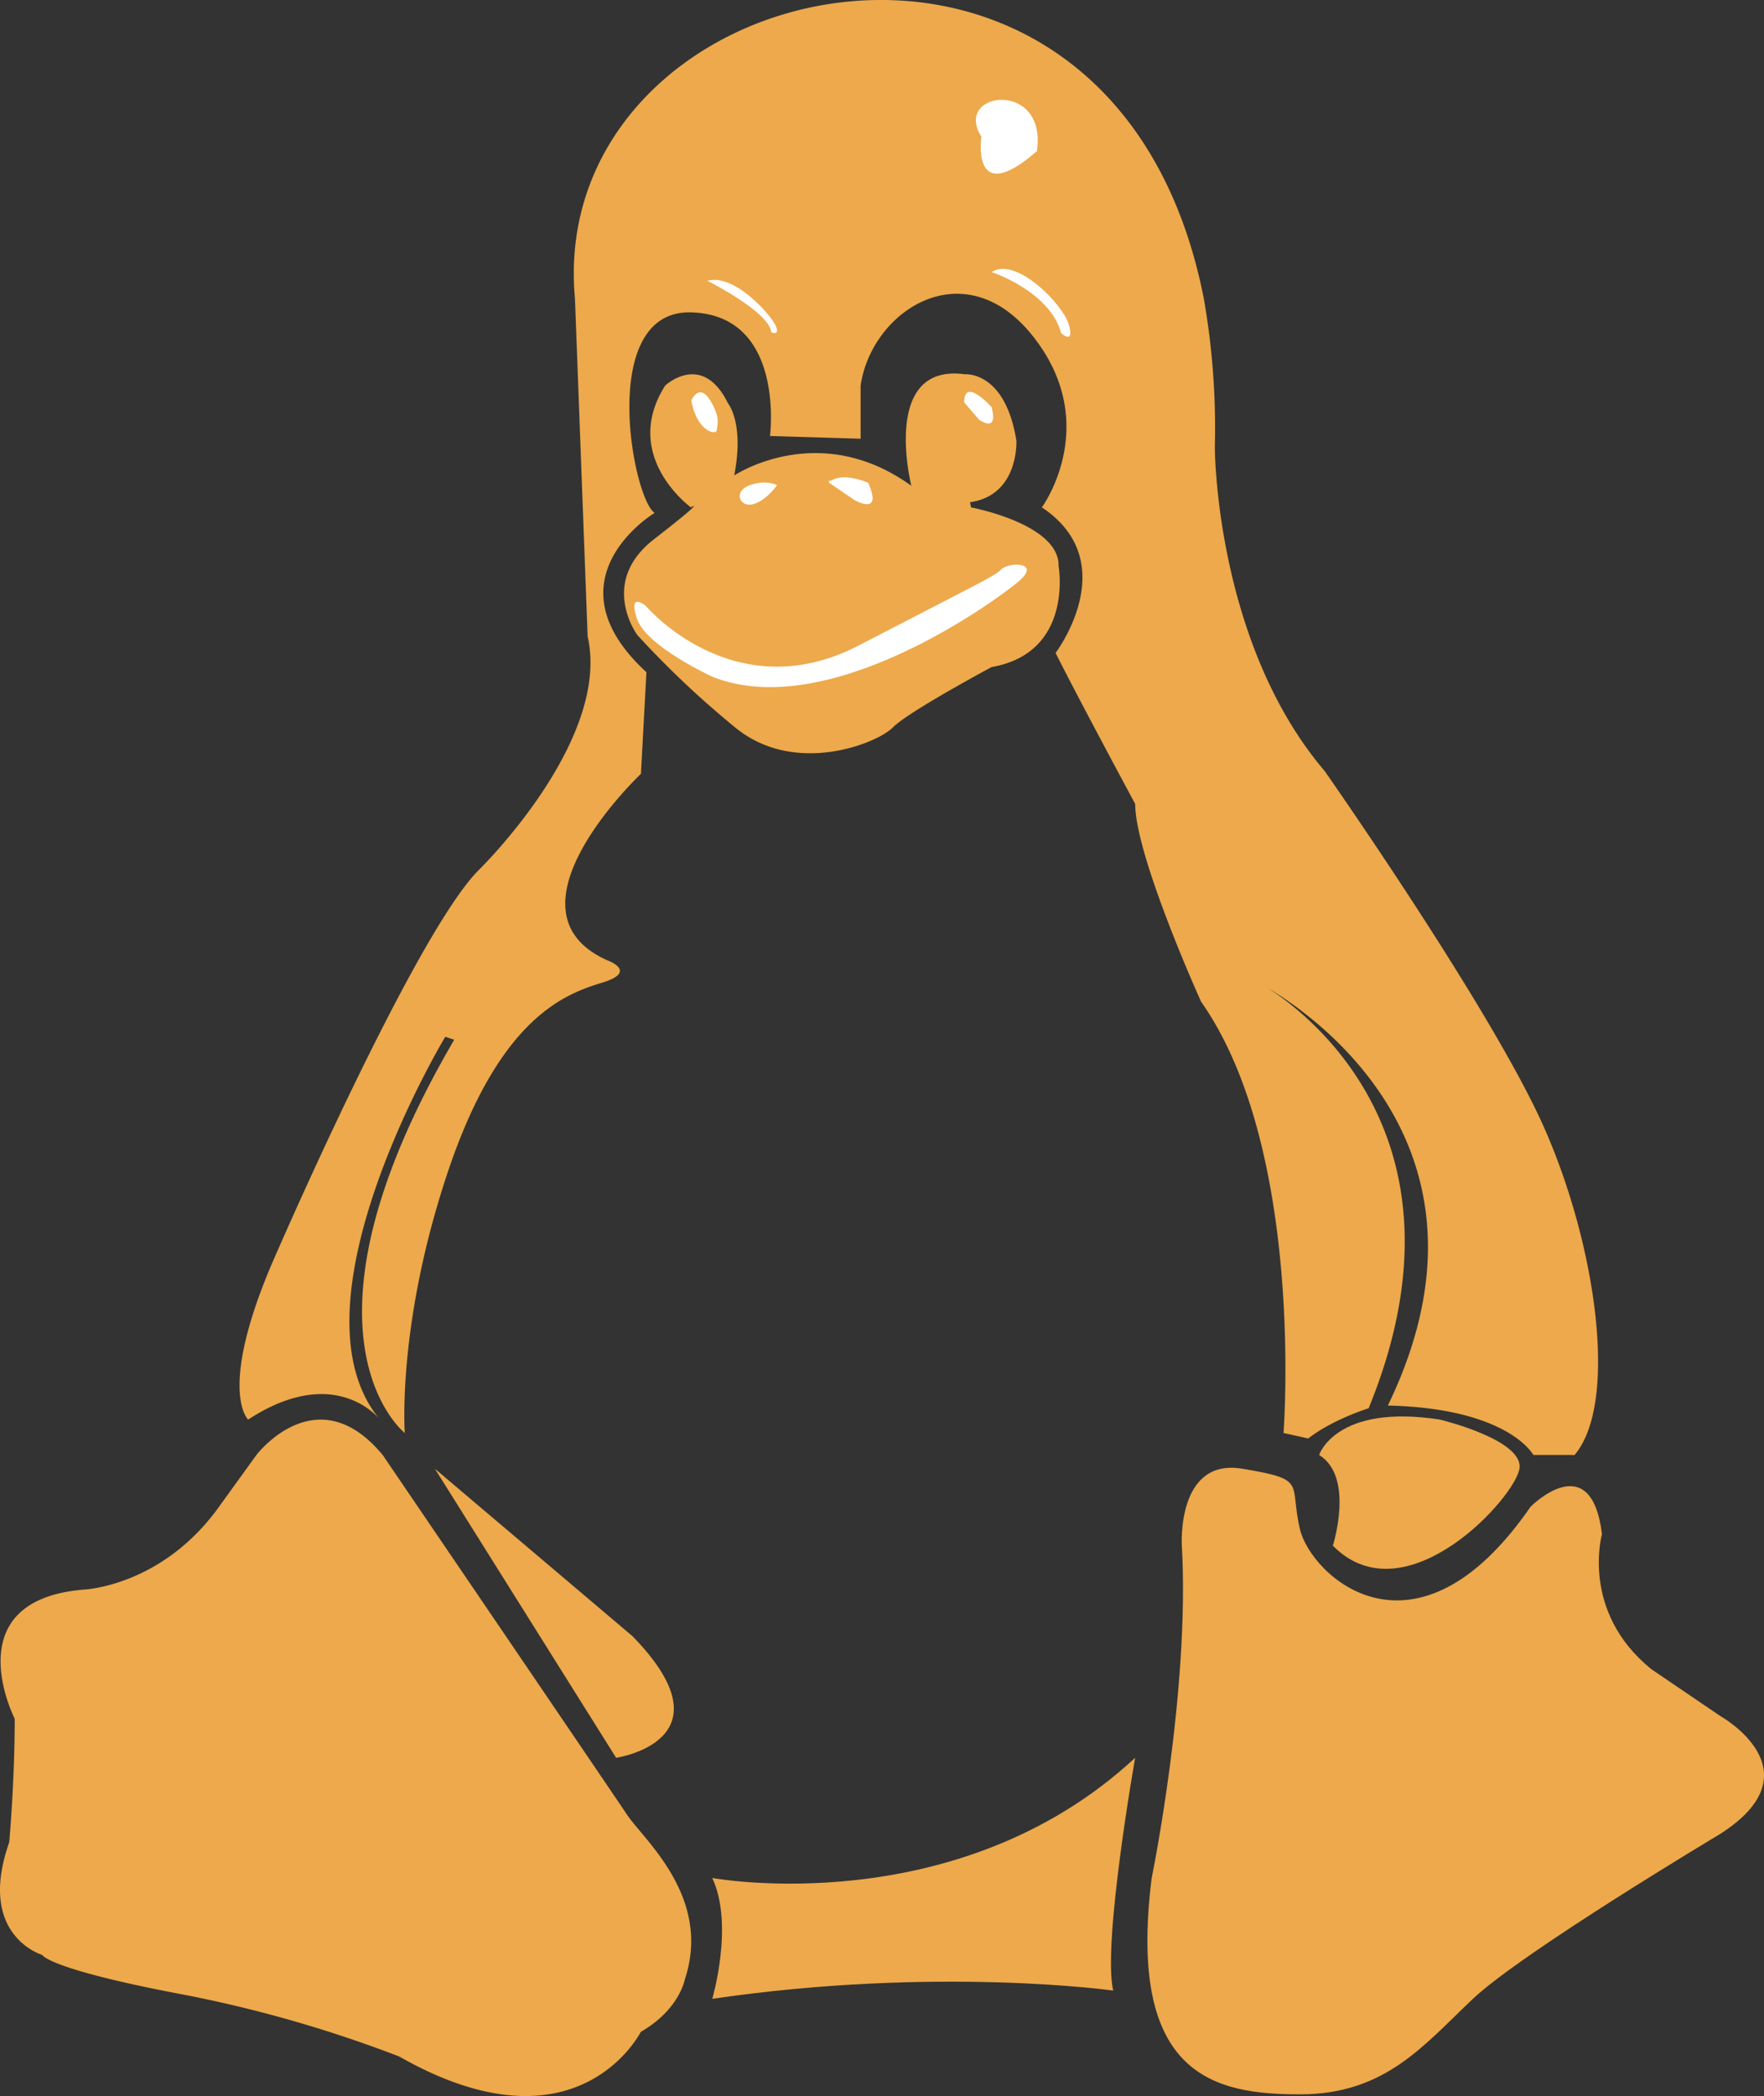 <svg id="linux" data-name="linux" xmlns="http://www.w3.org/2000/svg" viewBox="0 0 428.24 508.76"><rect x="0" y="0" width="428.24" height="508.76" fill="#333333" stroke="none"/><defs><style>.cls-1{fill:#eda94b;}.cls-2{fill:#fff;}</style></defs><title>linux</title><path class="cls-1" d="M962.17,757a309.72,309.72,0,0,0-54-15.33c-31.33-6-32.67-9.33-32.67-9.33s-16-4.67-8-27.33c0,0,1.33-14.67,1.33-30,0,0-14.67-28.67,16.67-31.33,0,0,19.33-.67,33.33-20.67l8.67-12s14.67-19.33,30.67,0c0,0,55.33,81.33,59.33,87.33s20.67,20,14,40c0,0-1.33,7.33-10.67,12.67C1020.83,751,1005.5,781.67,962.17,757Z" transform="translate(-865.26 -257.84)"/><path class="cls-1" d="M970.83,614.33l44,70.17s28.67-4.17,4-29.5Z" transform="translate(-865.26 -257.84)"/><path class="cls-1" d="M1038.17,713.67s59.33,11,102.67-29.17c0,0-8,45.16-5.33,56.5,0,0-42.67-6-97.33,2C1038.17,743,1043.5,725,1038.17,713.67Z" transform="translate(-865.26 -257.84)"/><path class="cls-1" d="M1033,381s-17.14-12.41-6.25-29.58c0,0,9-8.42,15.25,4.33,0,0,4,4.75,1.5,17.5,0,0,20.5-13.75,43,2.5,0,0-7.5-29.87,13-27.06,0,0,9.75-.94,12.5,16.06,0,0,.75,13.25-11.25,15L1101,381s21.5,4,21.25,14.25c0,0,3.75,21-16.25,24.5,0,0-20.25,10.84-24,14.67s-23.75,11.92-38.25,0A225.83,225.83,0,0,1,1020,412s-9.5-12.75,4-23.25S1033,381,1033,381Z" transform="translate(-865.26 -257.84)"/><path class="cls-1" d="M1152.17,633s-1.33-21.33,14.67-18.67,11.33,3.33,14,14.67,28,35.1,56-5.45c0,0,14.67-14.82,17.33,6.65,0,0-5.33,18.8,12,32.8l16.67,11.33s24,13.33,0,28.67c0,0-48,28.67-60,40s-21.32,23.19-42,23.19-42-4.35-36-52.44C1144.83,713.75,1154.17,668.33,1152.17,633Z" transform="translate(-865.26 -257.84)"/><path class="cls-1" d="M957.5,602.41s-10.67-13.93-32,0c0,0-8-7.41,7.33-41.41,0,0,33.33-76.67,48.67-92,0,0,32.16-31.33,26.42-56.67l-3.08-82c-7.33-80,130.67-112,152.67,0a181.39,181.39,0,0,1,2.67,36s0,47.33,26.67,78.67c0,0,40.67,58,53.33,86.67s18,66.78,7.33,79.33h-10s-6-11.33-35.33-12c35.34-73-37.33-105.33-31.33-102.67,0,0,56.67,30,26.67,103.33,0,0-8.67,2.67-14.67,7.33l-6-1.33s5.33-68.67-20-104.67c0,0-16-35.33-16-48,0,0-14-26-19.33-36.67,0,0,16.67-22-3.33-35.33,0,0,14.67-20-2-41.33s-39.33-6.5-42,11.75v12.92l-22-.67s3.78-29.33-19.11-30-14.22,45.33-8.89,48.67c0,0-26.67,16-2,38.67l-1.33,24.67s-35.33,33.33-8,45.33c0,0,7.33,2.67-1.33,5.33s-24.67,8-37.33,45.33-10.67,64-10.67,64-30-23.56,12-95.45l-2.17-.72S934.17,574.53,957.5,602.41Z" transform="translate(-865.26 -257.84)"/><path class="cls-1" d="M1185.5,611s4-12.52,29.33-8.59c0,0,20,4.8,19.33,11.7s-27.71,36.78-45.33,18.9C1188.83,633,1194.17,616.33,1185.5,611Z" transform="translate(-865.26 -257.84)"/><path class="cls-2" d="M1103.5,291s-2.66,17.65,13.5,3.5C1119.5,277,1096.5,280,1103.5,291Z" transform="translate(-865.26 -257.84)"/><path class="cls-2" d="M1037,326s15,7.5,15.5,12.5c0,0,2.13,1,1.13-1.5S1043.58,324.12,1037,326Z" transform="translate(-865.26 -257.84)"/><path class="cls-2" d="M1106,323.87s14.13,4.67,16.88,14.84c0,0,3.25,3,1.88-2S1111.88,320,1106,323.87Z" transform="translate(-865.26 -257.84)"/><path class="cls-2" d="M1066.5,375l6.25,4.25s7,4,3.25-4.25c-8.25-3.25-9.25.75-9.5-.75V375Z" transform="translate(-865.26 -257.84)"/><path class="cls-2" d="M1053.89,375.62s-2.52,3.69-5.77,4.59-5-3.09-.87-4.59S1053.89,375.62,1053.89,375.62Z" transform="translate(-865.26 -257.84)"/><path class="cls-2" d="M1022,404.87s21.38,25.38,51.75,9.63,32.88-16.75,34.63-18.5,9.88-1.87,4.13,3-46.25,34.25-74.25,23.13c0,0-16.12-7.37-18.37-14.12S1022,404.87,1022,404.87Z" transform="translate(-865.26 -257.84)"/><path class="cls-2" d="M1099.33,355.5l3.58,4.17s4.78,3.58,3.08-3C1106,356.67,1099.33,349.17,1099.33,355.5Z" transform="translate(-865.26 -257.84)"/><path class="cls-2" d="M1033.08,355s1.92-4.33,4.58,0,1.67,6.17,1.58,7.33S1034.42,362.67,1033.08,355Z" transform="translate(-865.26 -257.84)"/></svg>
